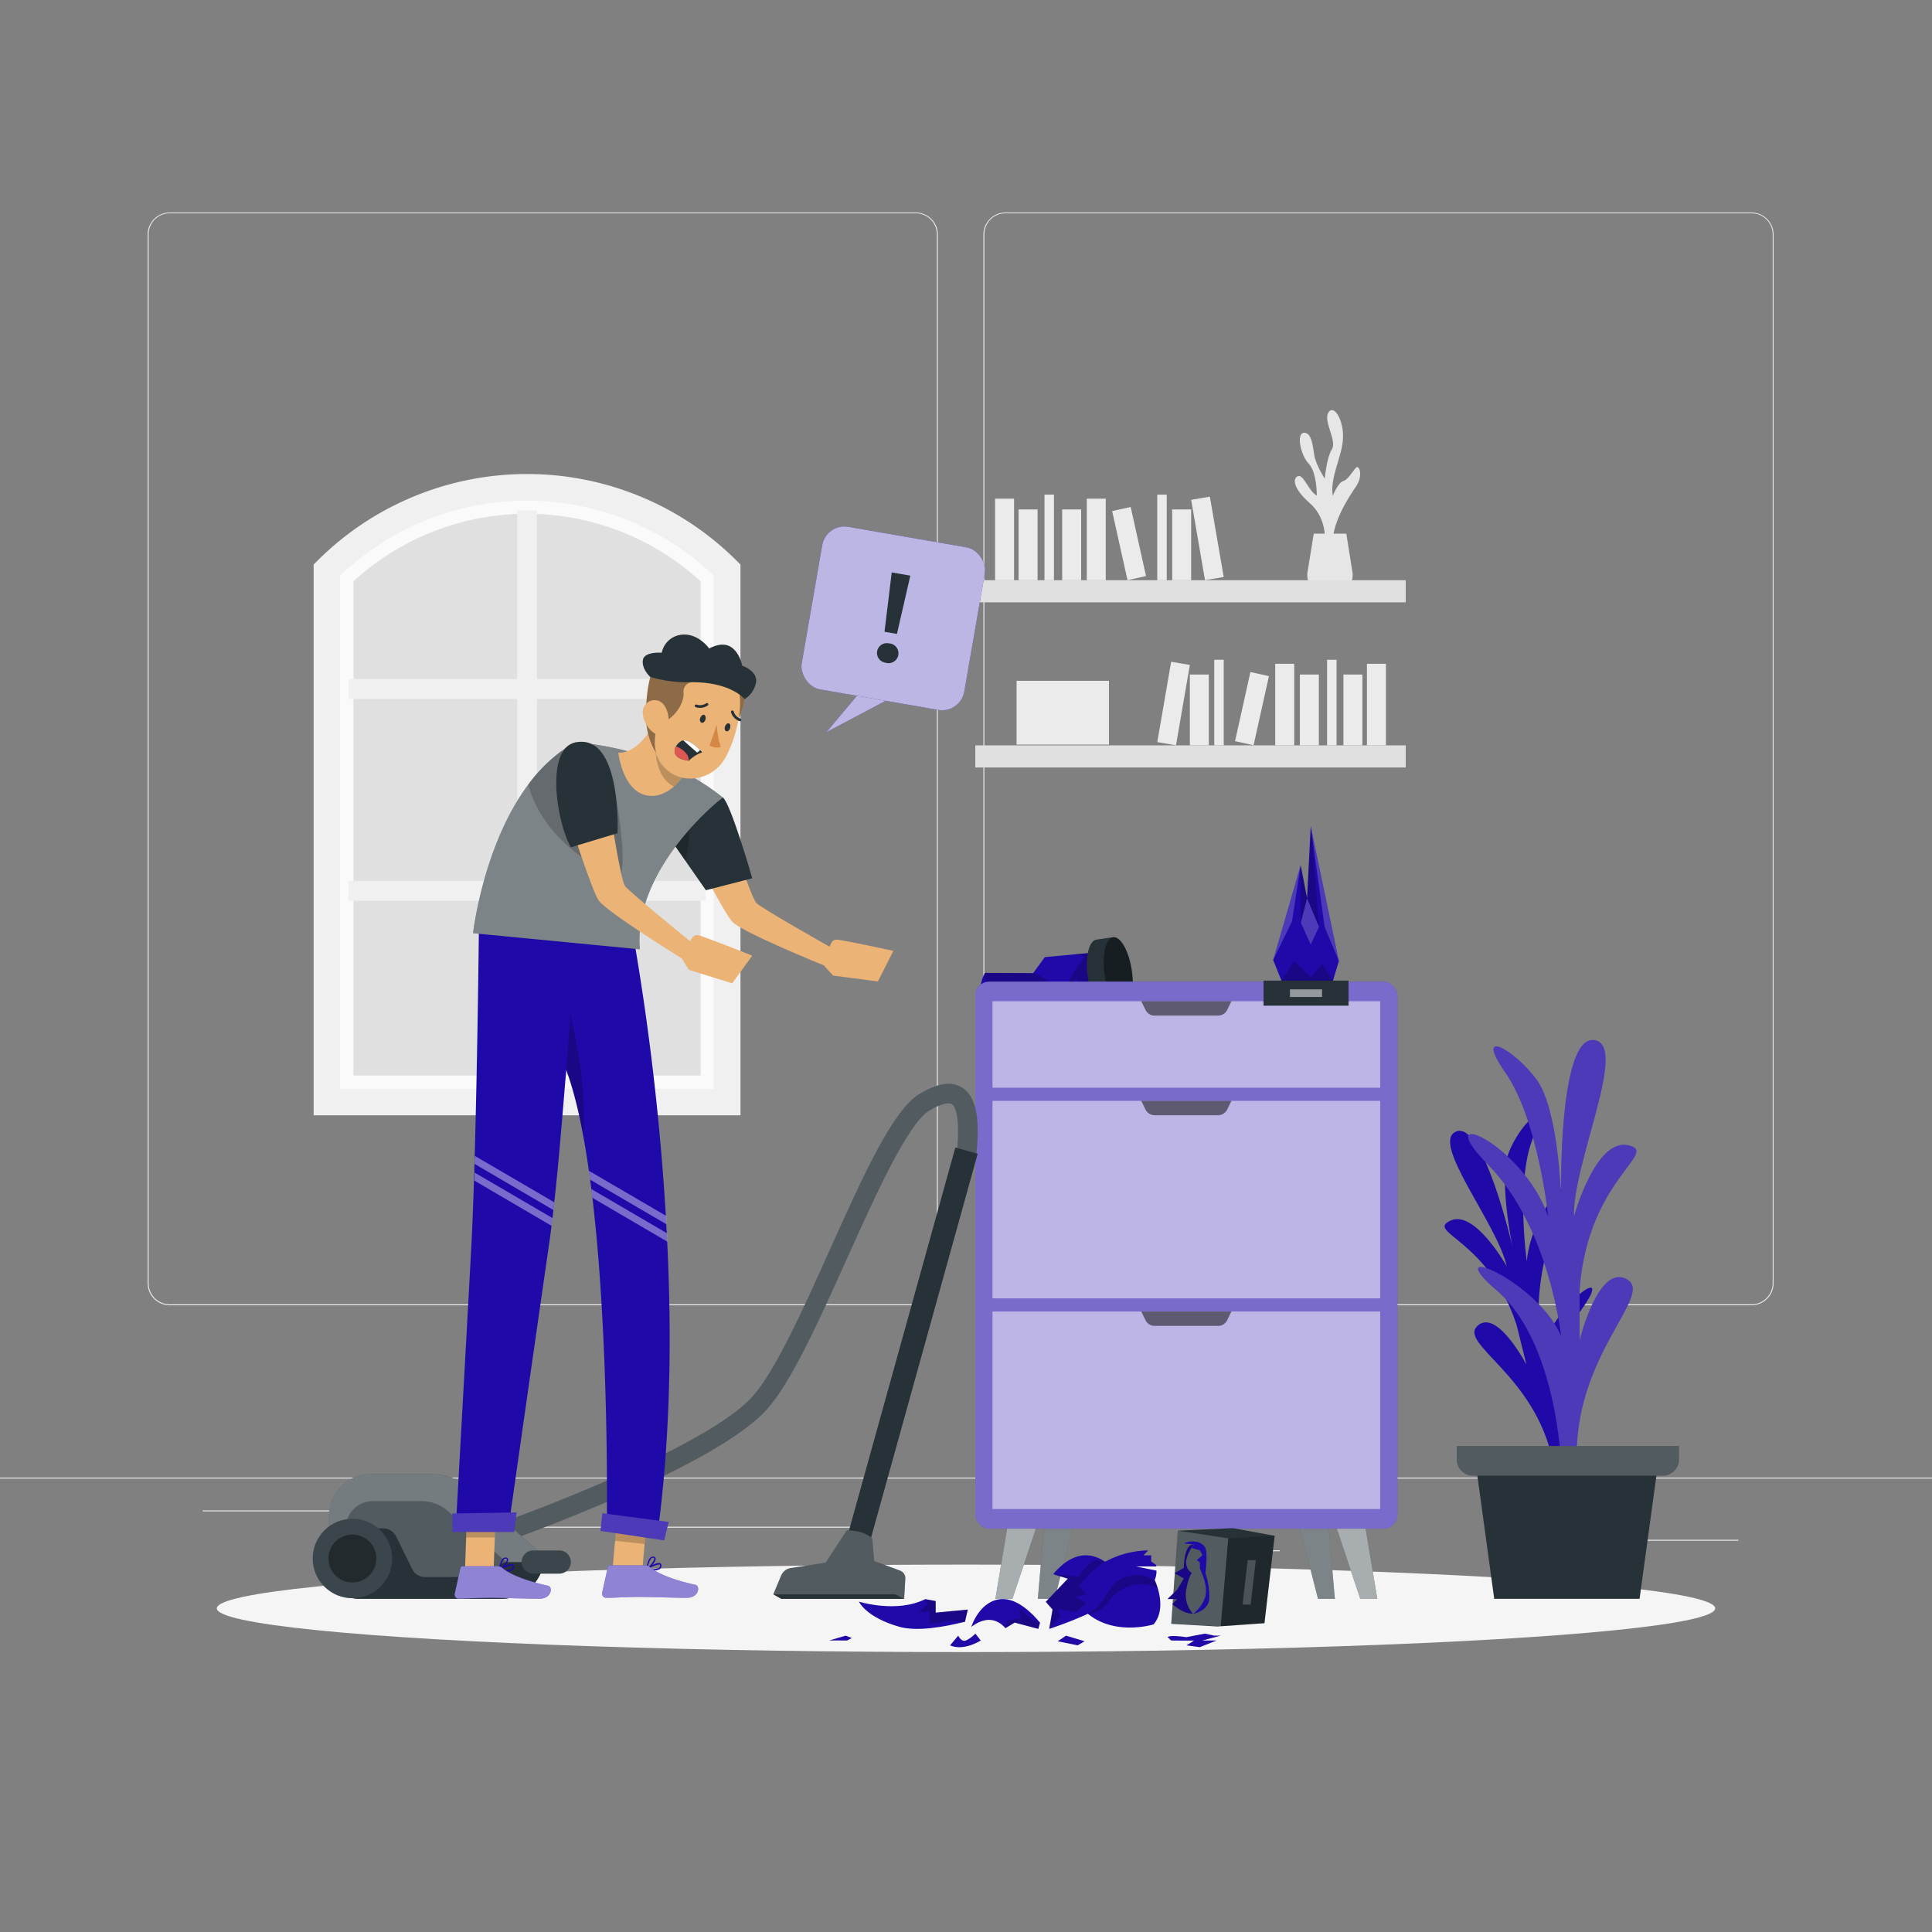 <svg xmlns="http://www.w3.org/2000/svg" viewBox="0 0 500 500"><rect x="0" y="0" width="500" height="500" fill="#808080" stroke="none"/><g id="freepik--background-complete--inject-91"><rect y="382.4" width="500" height="0.25" style="fill:#ebebeb"></rect><rect x="416.78" y="398.49" width="33.12" height="0.25" style="fill:#ebebeb"></rect><rect x="322.53" y="401.21" width="8.69" height="0.25" style="fill:#ebebeb"></rect><rect x="396.59" y="389.21" width="19.19" height="0.25" style="fill:#ebebeb"></rect><rect x="52.46" y="390.89" width="43.19" height="0.25" style="fill:#ebebeb"></rect><rect x="104.56" y="390.89" width="6.33" height="0.25" style="fill:#ebebeb"></rect><rect x="131.47" y="395.11" width="93.68" height="0.25" style="fill:#ebebeb"></rect><path d="M237,337.8H43.91a5.71,5.71,0,0,1-5.7-5.71V60.66A5.71,5.71,0,0,1,43.91,55H237a5.71,5.71,0,0,1,5.71,5.71V332.09A5.71,5.71,0,0,1,237,337.8ZM43.91,55.2a5.46,5.46,0,0,0-5.45,5.46V332.09a5.46,5.46,0,0,0,5.45,5.46H237a5.47,5.47,0,0,0,5.46-5.46V60.66A5.47,5.47,0,0,0,237,55.2Z" style="fill:#ebebeb"></path><path d="M453.31,337.8H260.21a5.72,5.72,0,0,1-5.71-5.71V60.66A5.72,5.72,0,0,1,260.21,55h193.1A5.71,5.71,0,0,1,459,60.66V332.09A5.71,5.71,0,0,1,453.31,337.8ZM260.21,55.2a5.47,5.47,0,0,0-5.46,5.46V332.09a5.47,5.47,0,0,0,5.46,5.46h193.1a5.47,5.47,0,0,0,5.46-5.46V60.66a5.47,5.47,0,0,0-5.46-5.46Z" style="fill:#ebebeb"></path><polygon points="84.6 147.5 121.39 126.09 149.74 126.09 187.15 146.49 187.15 285.21 84.6 285.21 84.6 147.5" style="fill:#e0e0e0"></polygon><path d="M188.2,285.21H84.6V147.5l1.06-1a72.87,72.87,0,0,1,50.74-20.4h0a72.94,72.94,0,0,1,50.75,20.39l1,1Zm-96.73-6.88h89.86V150.45a66.48,66.48,0,0,0-89.86,0Z" style="fill:#fafafa"></path><polygon points="133.82 279.16 138.98 279.16 138.98 233.12 182.63 233.12 182.63 227.97 138.98 227.97 138.98 180.88 182.63 180.88 182.63 175.73 138.98 175.73 138.98 132.08 133.82 132.08 133.82 175.73 90.17 175.73 90.17 180.88 133.82 180.88 133.82 227.97 90.17 227.97 90.17 233.12 133.82 233.12 133.82 279.16" style="fill:#f0f0f0"></polygon><path d="M191.64,288.64H81.17V146.1l1-1a76.78,76.78,0,0,1,108.46,0l1,1ZM88,281.77h96.72V149A69.89,69.89,0,0,0,88,149Z" style="fill:#f0f0f0"></path><path d="M342.84,141.1s1-6.6-3.81-10.83-4.39-6.75-3-7.07,2.64,3.9,4.76,5.06c0,0,.06-6-2.09-8.25s-3.27-7.94-1.23-8,2.26,3.4,2.68,5.88,2.7,6,2.7,6,.45-5.39,1.84-7.62-2.32-7.29-.89-9.52,4,2,3.76,6.77-3.39,9.84-2.65,14.81c0,0,1.4-3.49,2.66-3.8s2.52-2.63,3.37-3.49,1.9,2.11,0,4.86-6.77,10.11-6,16Z" style="fill:#e6e6e6"></path><path d="M340,138.1,338.39,148a5,5,0,0,0,5,5.82H345a5,5,0,0,0,5-5.82l-1.57-9.89Z" style="fill:#e6e6e6"></path><rect x="252.4" y="150.16" width="111.4" height="5.72" style="fill:#e0e0e0"></rect><rect x="257.53" y="129.06" width="4.91" height="21.1" style="fill:#ebebeb"></rect><rect x="281.26" y="129.06" width="4.91" height="21.1" style="fill:#ebebeb"></rect><rect x="310.03" y="128.8" width="4.91" height="21.1" transform="translate(-19.13 55.1) rotate(-9.78)" style="fill:#ebebeb"></rect><rect x="263.61" y="131.84" width="4.91" height="18.32" style="fill:#ebebeb"></rect><rect x="274.89" y="131.84" width="4.91" height="18.32" style="fill:#ebebeb"></rect><rect x="303.36" y="131.84" width="4.91" height="18.32" style="fill:#ebebeb"></rect><rect x="289.75" y="131.53" width="4.91" height="18.32" transform="translate(-23.56 66.73) rotate(-12.53)" style="fill:#ebebeb"></rect><rect x="270.31" y="128.01" width="2.45" height="22.15" style="fill:#ebebeb"></rect><rect x="299.5" y="128.01" width="2.45" height="22.15" style="fill:#ebebeb"></rect><rect x="252.4" y="192.89" width="111.4" height="5.72" transform="translate(616.2 391.51) rotate(180)" style="fill:#e0e0e0"></rect><rect x="353.77" y="171.79" width="4.91" height="21.1" transform="translate(712.44 364.68) rotate(180)" style="fill:#ebebeb"></rect><rect x="330.04" y="171.79" width="4.91" height="21.1" transform="translate(664.98 364.68) rotate(180)" style="fill:#ebebeb"></rect><rect x="301.27" y="171.53" width="4.91" height="21.1" transform="translate(572.1 413.1) rotate(-170.22)" style="fill:#ebebeb"></rect><rect x="347.69" y="174.57" width="4.91" height="18.32" transform="translate(700.28 367.46) rotate(180)" style="fill:#ebebeb"></rect><rect x="336.4" y="174.57" width="4.91" height="18.32" transform="translate(677.72 367.46) rotate(180)" style="fill:#ebebeb"></rect><rect x="307.93" y="174.57" width="4.91" height="18.32" transform="translate(620.77 367.46) rotate(180)" style="fill:#ebebeb"></rect><rect x="321.54" y="174.26" width="4.91" height="18.32" transform="translate(600.5 432.74) rotate(-167.47)" style="fill:#ebebeb"></rect><rect x="343.44" y="170.74" width="2.45" height="22.15" transform="translate(689.34 363.64) rotate(180)" style="fill:#ebebeb"></rect><rect x="314.25" y="170.74" width="2.45" height="22.15" transform="translate(630.95 363.64) rotate(180)" style="fill:#ebebeb"></rect><rect x="263.09" y="176.19" width="23.91" height="16.51" transform="translate(550.09 368.89) rotate(180)" style="fill:#ebebeb"></rect></g><g id="freepik--Shadow--inject-91"><ellipse id="freepik--path--inject-91" cx="250" cy="416.24" rx="193.89" ry="11.32" style="fill:#f5f5f5"></ellipse></g><g id="freepik--Plant--inject-91"><polygon points="424.32 413.77 386.7 413.77 381.7 377.19 429.32 377.19 424.32 413.77" style="fill:#263238"></polygon><path d="M405,377.25s-5.27-24.89,4.32-38.37-8.67-.15-10.77,12.46c0,0-3.14-22.56,6.16-38.43s-8.1-2.84-9.58,13.51c0,0-2.85-20.12,1.42-31.44s-3.16-4-6,3.06.89,24.65.89,24.65S384,290.22,376.94,292.8s10.56,23.86,13,34.92c0,0-8.32-14.89-14.64-11.79s9.78,4.64,17.16,26.85l2.59,10.41s-7.67-14.7-12.68-10.06,14.86,12.64,19.47,34.91Z" style="fill:#1F09A8"></path><path d="M404,378.68S402.9,347.3,387.39,334s10.34-2.77,16.61,11.72c0,0-2.95-28-18.82-44.21s8.86-5.81,15.5,13.34c0,0-2.58-25-11.07-37.23s2.58-5.78,8.12,1.86S404,309.29,404,309.29s-.73-41.11,8.49-40.12-5.53,31.72-5.16,45.7c0,0,5.53-20.32,14-18.49S411,304.86,408.8,333.65v13.24S413.6,327,421,331.06s-14,19.57-12.92,47.62Z" style="fill:#1F09A8"></path><path d="M404,378.68S402.9,347.3,387.39,334s10.34-2.77,16.61,11.72c0,0-2.95-28-18.82-44.21s8.86-5.81,15.5,13.34c0,0-2.58-25-11.07-37.23s2.58-5.78,8.12,1.86S404,309.29,404,309.29s-.73-41.11,8.49-40.12-5.53,31.72-5.16,45.7c0,0,5.53-20.32,14-18.49S411,304.86,408.8,333.65v13.24S413.6,327,421,331.06s-14,19.57-12.92,47.62Z" style="fill:#fff;opacity:0.2;isolation:isolate"></path><path d="M377,374.22v3.48a4.22,4.22,0,0,0,4.21,4.21h49.1a4.22,4.22,0,0,0,4.21-4.21v-3.48Z" style="fill:#263238"></path><path d="M377,374.22v3.48a4.22,4.22,0,0,0,4.21,4.21h49.1a4.22,4.22,0,0,0,4.21-4.21v-3.48Z" style="fill:#fff;opacity:0.2;isolation:isolate"></path></g><g id="freepik--Furniture--inject-91"><path d="M253.84,256.92v0h0a8.48,8.48,0,0,1,1.06-5.13l12.49.05,3-4.14,12.73-1.18.87,6v.06l.88,6.06-12.55,2.45L268.28,258l-12,3.57a8.44,8.44,0,0,1-2.47-4.62h0Z" style="fill:#1F09A8"></path><path d="M254.89,251.76c-.12,1.68.4,3.36,2.38,3.63a30.84,30.84,0,0,0,6.05-.32l.16,1.09s-5.68,1-6.43,1.57-.74,3.84-.74,3.84l12-3.57s3.34-2.46,3.18-3.59-4.08-2.6-4.08-2.6Z" style="opacity:0.2;isolation:isolate"></path><path d="M278.24,246.94l2.52.63s-4.85,6.31-6.18,11.16a51.47,51.47,0,0,1,3.85-5.36l3,4.37-2,2,5.45-1.06-1.76-12.17Z" style="opacity:0.2;isolation:isolate"></path><path d="M283.72,243.18l4.35-.63c1.94-.28,4.12,3.63,4.85,8.73s-.24,9.47-2.19,9.75l-4.34.63c-1.95.28-4.12-3.63-4.86-8.73S281.78,243.46,283.72,243.18Z" style="fill:#263238"></path><path d="M285.88,252.3c.73,5.1,2.9,9,4.85,8.73s2.93-4.64,2.19-9.75-2.91-9-4.85-8.73S285.14,247.2,285.88,252.3Z" style="opacity:0.4;isolation:isolate"></path><polygon points="268.56 413.77 268.63 413.34 270.59 390.54 278.89 390.54 272.95 413.77 268.56 413.77" style="fill:#263238"></polygon><polygon points="345.49 413.77 345.42 413.34 343.46 390.54 335.16 390.54 341.1 413.77 345.49 413.77" style="fill:#263238"></polygon><g style="opacity:0.4"><polygon points="268.56 413.77 268.63 413.34 270.59 390.54 278.89 390.54 272.95 413.77 268.56 413.77" style="fill:#fff"></polygon><polygon points="345.49 413.77 345.42 413.34 343.46 390.54 335.16 390.54 341.1 413.77 345.49 413.77" style="fill:#fff"></polygon></g><polygon points="257.62 413.77 257.69 413.34 261.47 390.54 269.77 390.54 262.01 413.77 257.62 413.77" style="fill:#263238"></polygon><polygon points="356.43 413.77 356.36 413.34 352.58 390.54 344.28 390.54 352.04 413.77 356.43 413.77" style="fill:#263238"></polygon><g style="opacity:0.6;isolation:isolate"><polygon points="257.62 413.77 257.69 413.34 261.47 390.54 269.77 390.54 262.01 413.77 257.62 413.77" style="fill:#fff"></polygon><polygon points="356.43 413.77 356.36 413.34 352.58 390.54 344.28 390.54 352.04 413.77 356.43 413.77" style="fill:#fff"></polygon></g><rect x="252.41" y="254.04" width="109.23" height="141.59" rx="3.63" style="fill:#1F09A8"></rect><rect x="252.41" y="254.04" width="109.23" height="141.59" rx="3.63" style="fill:#fff;opacity:0.4;isolation:isolate"></rect><rect x="256.86" y="284.9" width="100.33" height="51.11" style="fill:#fff;opacity:0.5;isolation:isolate"></rect><rect x="256.86" y="339.42" width="100.33" height="51.11" style="fill:#fff;opacity:0.5;isolation:isolate"></rect><rect x="256.86" y="259.12" width="100.33" height="22.38" style="fill:#fff;opacity:0.5;isolation:isolate"></rect><path d="M315.23,262.84H298.82a2.62,2.62,0,0,1-2.36-1.48l-1.1-2.24h23.33l-1.1,2.24A2.62,2.62,0,0,1,315.23,262.84Z" style="opacity:0.5;isolation:isolate"></path><path d="M315.23,288.62H298.82a2.63,2.63,0,0,1-2.36-1.47l-1.1-2.25h23.33l-1.1,2.25A2.63,2.63,0,0,1,315.23,288.62Z" style="opacity:0.5;isolation:isolate"></path><path d="M315.23,343.14H298.82a2.63,2.63,0,0,1-2.36-1.47l-1.1-2.25h23.33l-1.1,2.25A2.63,2.63,0,0,1,315.23,343.14Z" style="opacity:0.5;isolation:isolate"></path><polygon points="332.26 255.31 329.49 248.45 336.61 223.92 338.27 232.5 339.21 213.77 346.5 248.71 344.52 255.31 332.26 255.31" style="fill:#1F09A8"></polygon><polygon points="336.61 223.92 336.61 238.69 338.27 232.5 341.36 239.88 339.35 214.44 338.27 232.5 336.61 223.92" style="opacity:0.2;isolation:isolate"></polygon><polyline points="336.61 238.69 339.21 244.43 341.36 239.88 338.27 232.5 336.61 239.02" style="fill:#fff;opacity:0.2;isolation:isolate"></polyline><polygon points="336.61 223.92 334.37 238.46 329.49 248.45 336.61 223.92" style="fill:#fff;opacity:0.2;isolation:isolate"></polygon><polygon points="339.21 213.77 342.81 239.88 346.5 248.71 339.21 213.77" style="fill:#fff;opacity:0.2;isolation:isolate"></polygon><polygon points="331.64 253.78 334.9 248.71 339.21 252.93 342.15 249.5 344.98 253.78 344.52 255.31 332.26 255.31 331.64 253.78" style="opacity:0.2;isolation:isolate"></polygon><rect x="327" y="253.78" width="22" height="6.49" style="fill:#263238"></rect><rect x="333.84" y="256.04" width="8.31" height="1.98" style="fill:#fff;opacity:0.5;isolation:isolate"></rect></g><g id="freepik--vacuum-cleaner--inject-91"><path d="M131.2,398.88l-1.67-4.72c.53-.18,52.79-18.8,65.27-32.79,5.84-6.54,13-22.36,19.85-37.67,8.78-19.5,16.36-36.34,23.25-40.54,4.73-2.88,8.37-3.43,11.15-1.65,4.62,3,4.33,11.23,3.43,18.93l-5-.57c1.31-11.26-.38-13.65-1.17-14.15s-3.12,0-5.85,1.71c-5.57,3.4-13.92,21.95-21.29,38.32s-14.33,31.83-20.67,38.95C185.21,379.64,133.4,398.1,131.2,398.88Z" style="fill:#263238"></path><g style="opacity:0.2"><path d="M131.2,398.88l-1.67-4.72c.53-.18,52.79-18.8,65.27-32.79,5.84-6.54,13-22.36,19.85-37.67,8.78-19.5,16.36-36.34,23.25-40.54,4.73-2.88,8.37-3.43,11.15-1.65,4.62,3,4.33,11.23,3.43,18.93l-5-.57c1.31-11.26-.38-13.65-1.17-14.15s-3.12,0-5.85,1.71c-5.57,3.4-13.92,21.95-21.29,38.32s-14.33,31.83-20.67,38.95C185.21,379.64,133.4,398.1,131.2,398.88Z" style="fill:#fff"></path></g><path d="M129.83,413.76h-37A7.72,7.72,0,0,1,85.14,406V392.26A10.81,10.81,0,0,1,96,381.45h15.69a14.1,14.1,0,0,1,9.42,3.61l19.72,17.74h0A11,11,0,0,1,129.83,413.76Z" style="fill:#263238"></path><path d="M85.14,392.26V406a7.73,7.73,0,0,0,6.07,7.54,7.45,7.45,0,0,0,1.65.18h37a10.94,10.94,0,0,0,10.85-9.47,9.26,9.26,0,0,0,.11-1.49l-.81-.73-18.91-17a14.12,14.12,0,0,0-9.42-3.61H96A10.81,10.81,0,0,0,85.14,392.26Z" style="fill:#fff;opacity:0.2"></path><path d="M85.14,392.26v11.23c2.36,0,4.35,0,4.35,0v-7.95a7,7,0,0,1,7.05-7.05h12.53a10.39,10.39,0,0,1,6.84,2.57l15.2,13.26h6.38l2.49-2.22-18.91-17a14.12,14.12,0,0,0-9.42-3.61H96A10.81,10.81,0,0,0,85.14,392.26Z" style="fill:#fff;opacity:0.2"></path><path d="M91.21,395.52v18.06a7.45,7.45,0,0,0,1.65.18h37a10.94,10.94,0,0,0,10.85-9.47H131.4a3.14,3.14,0,0,0-2.89,1.92,3.14,3.14,0,0,1-2.89,1.92H109.94a3.62,3.62,0,0,1-3.24-2l-4.16-8.45a3.82,3.82,0,0,0-3.43-2.14Z" style="fill:#263238"></path><path d="M138,407.26h6.73a3,3,0,0,0,3-3h0a3,3,0,0,0-3-3H138a3,3,0,0,0-3,3h0A3,3,0,0,0,138,407.26Z" style="fill:#263238"></path><circle cx="91.21" cy="403.34" r="10.28" transform="translate(-258.49 182.63) rotate(-45)" style="fill:#263238"></circle><circle cx="91.21" cy="403.34" r="10.28" transform="translate(-258.49 182.63) rotate(-45)" style="fill:#fff;opacity:0.1"></circle><path d="M85,403.34a6.2,6.2,0,1,0,6.2-6.2A6.2,6.2,0,0,0,85,403.34Z" style="opacity:0.4;isolation:isolate"></path><path d="M138,407.26h6.73a3,3,0,0,0,3-3h0a3,3,0,0,0-3-3H138a3,3,0,0,0-3,3h0A3,3,0,0,0,138,407.26Z" style="fill:#fff;opacity:0.1"></path><rect x="182.34" y="346.31" width="106.96" height="6" transform="translate(-163.85 483.07) rotate(-74.48)" style="fill:#263238"></rect><path d="M232.9,406.46,226.24,404l-.49-5.79s-1.78-2.21-6.61-2.13l-5.46,8.34-9,1.38a3.29,3.29,0,0,0-2.54,2l-2,4.78,2.08,1.15H234l.3-5.24A2.08,2.08,0,0,0,232.9,406.46Z" style="fill:#263238"></path><path d="M232.9,406.46,226.24,404l-.49-5.79s-1.78-2.21-6.61-2.13l-5.46,8.34-9,1.38a3.29,3.29,0,0,0-2.54,2l-2,4.78,2.08,1.15H234l.3-5.24A2.08,2.08,0,0,0,232.9,406.46Z" style="fill:#fff;opacity:0.2"></path><polygon points="200.13 412.62 231.68 412.62 233.96 413.77 202.21 413.77 200.13 412.62" style="fill:#263238"></polygon></g><g id="freepik--Sculpture--inject-91"><path d="M250.46,416.56l-.72,3.14c-5.6,1.41-12.5,2.58-17,1.31-8.68-2.46-10.44-6.51-10.44-6.51s9.74,3.07,17.16-.65l2.69.5v3Z" style="fill:#1F09A8"></path><polygon points="250.46 416.56 249.74 419.7 245.42 419.46 240.57 420.25 240.57 417.09 237.9 417.09 239.88 415.21 239.47 413.85 242.16 414.35 242.16 417.35 250.46 416.56" style="opacity:0.2;isolation:isolate"></polygon><path d="M269.15,419.94l-.43,1.61-6.12-1.62-2.4,1.44c-1.6-1.84-4.49-3.57-8.82-.35,0,0,2.13-6.91,7.89-7.18C263.35,413.65,267.23,417.61,269.15,419.94Z" style="fill:#1F09A8"></path><polygon points="260.2 421.37 260.75 419.34 264.21 418.85 263.82 416.19 267.28 419.34 269.15 419.94 268.72 421.55 262.6 419.93 260.2 421.37" style="opacity:0.2;isolation:isolate"></polygon><path d="M298.55,420.39s-9.91,3.09-17-2.74a98.3,98.3,0,0,1-10,3.9l.86-5-1.75-2,5.7-6-3.78-1.16c2.59-3.15,7.46-7.21,13.43-3.21a24.12,24.12,0,0,1,11.13-2.94l-1.21,1.28h2v1.58l1.29.94c0,.12,0,.23.05.35H294l5.29,1.08a5.34,5.34,0,0,1-.46,2.42l0,0a16,16,0,0,1,.78,2.09C300.37,413.48,301,417.49,298.55,420.39Z" style="fill:#1F09A8"></path><polygon points="272.51 407.44 279.24 408.01 279.24 410.56 281.2 412.56 278.26 413.28 281.2 414.83 278.55 417.14 273.81 416.49 274.4 418.31 271.48 421.55 272.34 416.55 270.59 414.57 276.29 408.6 272.51 407.44" style="opacity:0.2;isolation:isolate"></polygon><path d="M285.94,404.23c-3.43,1.8-6.7,6.33-6.7,6.33V408a14.92,14.92,0,0,1,3.17-3.78C284,403.17,285.94,404.23,285.94,404.23Z" style="opacity:0.2;isolation:isolate"></path><path d="M299.63,411.06c-5.71-2.91-11.07.69-12.77,3.44a7.07,7.07,0,0,1-5.35,3.15c5-2.65,4.69-7.1,9-9.18a9,9,0,0,1,8.28.47l0,0A16,16,0,0,1,299.63,411.06Z" style="opacity:0.2;isolation:isolate"></path><polygon points="303.11 420.25 304.82 396.14 319.07 395.48 329.88 397.46 327.24 420.08 315.11 420.93 303.11 420.25" style="fill:#263238"></polygon><polygon points="304.82 396.14 317.88 398.12 315.92 420.88 303.11 420.25 304.82 396.14" style="fill:#fff;opacity:0.2;isolation:isolate"></polygon><polygon points="317.88 398.12 329.88 397.46 327.24 420.08 315.92 420.88 317.88 398.12" style="opacity:0.2;isolation:isolate"></polygon><path d="M309,399.7c-2.63-.26-2.63,6.07-2.63,6.07L304,407.16l2.37,1.35-1.72,2.91-2.5,2.41,2.5,0-1.22,1.29s2.54,2.52,5.31,2.51a7.28,7.28,0,0,1-1.75-6.23c.7-3.8,1.49-4.26,1.49-4.26a3.39,3.39,0,0,1-1.49-3.4A10.15,10.15,0,0,1,309,399.7Z" style="fill:#1F09A8"></path><path d="M309,399.7c-2.63-.26-2.63,6.07-2.63,6.07L304,407.16l2.37,1.35-1.72,2.91-2.5,2.41,2.5,0-1.22,1.29s2.54,2.52,5.31,2.51a7.28,7.28,0,0,1-1.75-6.23c.7-3.8,1.49-4.26,1.49-4.26a3.39,3.39,0,0,1-1.49-3.4A10.15,10.15,0,0,1,309,399.7Z" style="opacity:0.2;isolation:isolate"></path><path d="M306.41,399.44c2.11-1.06,4.88-.4,5.54,1.19s0,6.53,0,6.53a18,18,0,0,1,1,6.69c-.31,3.13-4.14,3.8-4.14,3.8a9.42,9.42,0,0,0,2.9-3.8c1.19-2.65-.66-6.69-.66-6.69l-.52-1.26v-1.58l-.81-.56,1.46-1.29-.65-1.26-2.11-.58.65-.93Z" style="fill:#1F09A8"></path><polygon points="322.9 403.76 321.57 415.26 323.68 415.26 325 403.76 322.9 403.76" style="fill:#fff;opacity:0.2;isolation:isolate"></polygon><polygon points="273.73 424.76 275.89 423.31 280.69 424.76 278.89 425.81 273.73 424.76" style="fill:#1F09A8"></polygon><path d="M245.88,425.81l2.11-2.5s.79,1.71,2,1.25a8.6,8.6,0,0,0,2.44-1.78l1.38,1.78S249.44,427.4,245.88,425.81Z" style="fill:#1F09A8"></path><path d="M302.19,423.7c.53-.66,4.84,0,4.84,0l4.78-.92,2.51.53h1.6l-4.77,1.25h3.7l-4.35,1.73-3.47-.48a22.64,22.64,0,0,0,2-1.25c-.27.07-5.94,0-5.94,0Z" style="fill:#1F09A8"></path><polygon points="214.63 424.54 218.85 423.31 220.43 423.92 219.24 424.56 214.63 424.54" style="fill:#1F09A8"></polygon></g><g id="freepik--speech-bubble--inject-91"><polygon points="223.97 177.45 213.88 189.49 231.15 180.33 223.97 177.45" style="fill:#1F09A8"></polygon><polygon points="223.97 177.45 213.88 189.49 231.15 180.33 223.97 177.45" style="fill:#fff;opacity:0.7;isolation:isolate"></polygon><rect x="209.81" y="138.7" width="42.7" height="42.7" rx="5.82" transform="translate(30.8 -37.2) rotate(9.85)" style="fill:#1F09A8"></rect><rect x="209.81" y="138.7" width="42.7" height="42.7" rx="5.82" transform="translate(30.8 -37.2) rotate(9.85)" style="fill:#fff;opacity:0.7;isolation:isolate"></rect><path d="M227,168.56a2.55,2.55,0,0,1,3.06-2.05,2.56,2.56,0,1,1-.87,5A2.56,2.56,0,0,1,227,168.56Zm3.78-20.42,4.81.84-3.46,15.08-3.22-.56Z" style="fill:#263238"></path></g><g id="freepik--Character--inject-91"><g id="freepik--group--inject-91"><path d="M178.27,218.55s8.9,17.37,11.24,20,23.71,11.3,23.71,11.3l2.37,2.63L227.2,254l4-7.92s-13.45-2.93-14.77-2.91-1.69,1.86-1.69,1.86-17.74-10-19-11.34-6.52-17-6.52-17Z" style="fill:#ebb376"></path><path d="M194.69,227.3l-12,3.09-5.4-7.74-4.16-6,5.21-3.85,8.72-6.44C189.15,208,194.69,227.3,194.69,227.3Z" style="fill:#263238"></path><path d="M177.27,222.65l-4.16-6,5.21-3.85C178.42,214.79,178.49,219.54,177.27,222.65Z" style="opacity:0.2;isolation:isolate"></path><polygon points="120.35 406.19 127.76 406.19 128.37 389.04 120.95 389.04 120.35 406.19" style="fill:#ebb376"></polygon><path d="M128.78,405.34h-9a.63.63,0,0,0-.63.51l-1.46,6.59a1.09,1.09,0,0,0,.84,1.3l.24,0c2.91-.05,5-.23,8.68-.23,2.26,0,9,.24,12.16.24s3.51-3.07,2.24-3.36c-5.71-1.24-10-3-11.83-4.6A1.8,1.8,0,0,0,128.78,405.34Z" style="fill:#1F09A8"></path><path d="M129.29,406.36a.16.16,0,0,1-.13-.15.17.17,0,0,1,.08-.17c.27-.17,2.66-1.63,3.48-1.21a.52.52,0,0,1,.3.49,1,1,0,0,1-.37.94,2.21,2.21,0,0,1-1.42.38A8.57,8.57,0,0,1,129.29,406.36Zm.51-.24a3.65,3.65,0,0,0,2.64-.13.72.72,0,0,0,.23-.63c0-.14-.06-.21-.11-.21a.46.46,0,0,0-.23,0A7.25,7.25,0,0,0,129.8,406.12Z" style="fill:#1F09A8"></path><path d="M129.24,406.4a.18.18,0,0,1-.08-.16c0-.1.19-2.23,1.05-2.93a.9.9,0,0,1,.74-.22.57.57,0,0,1,.56.46c.16.78-1.32,2.41-2.09,2.82h-.08A.17.17,0,0,1,129.24,406.4Zm1.19-2.88a4.13,4.13,0,0,0-.87,2.32c.76-.58,1.7-1.81,1.61-2.29,0-.05,0-.18-.26-.18h-.08A.59.59,0,0,0,130.43,403.52Z" style="fill:#1F09A8"></path><polygon points="120.95 389.05 128.37 389.05 128.05 397.9 120.64 397.9 120.95 389.05" style="opacity:0.2;isolation:isolate"></polygon><polygon points="158.48 406.75 166.13 407.56 167.56 391.08 159.92 390.27 158.48 406.75" style="fill:#ebb376"></polygon><path d="M166.93,405.1h-9a.63.63,0,0,0-.63.51l-1.46,6.59a1.09,1.09,0,0,0,.84,1.3,1,1,0,0,0,.24,0c2.91,0,5-.22,8.69-.22,2.25,0,9,.23,12.15.23s3.51-3.07,2.24-3.35c-5.71-1.24-10-3-11.83-4.61A1.8,1.8,0,0,0,166.93,405.1Z" style="fill:#1F09A8"></path><path d="M167.44,406.13a.18.18,0,0,1-.13-.15.15.15,0,0,1,.09-.17c.26-.17,2.65-1.64,3.47-1.22a.52.52,0,0,1,.3.49,1.06,1.06,0,0,1-.36.95,2.25,2.25,0,0,1-1.43.37A9.16,9.16,0,0,1,167.44,406.13Zm.51-.25a3.55,3.55,0,0,0,2.64-.13.71.71,0,0,0,.23-.63c0-.14-.06-.21-.11-.21a.43.43,0,0,0-.22,0A7.2,7.2,0,0,0,168,405.88Z" style="fill:#1F09A8"></path><path d="M167.4,406.17a.19.19,0,0,1-.09-.16c0-.11.19-2.24,1.05-2.93a1,1,0,0,1,.74-.23.58.58,0,0,1,.57.46c.15.78-1.33,2.41-2.1,2.83h-.08A.16.16,0,0,1,167.4,406.17Zm1.18-2.89a4.19,4.19,0,0,0-.87,2.32c.76-.57,1.7-1.81,1.61-2.29,0,0,0-.18-.26-.18H169A.64.64,0,0,0,168.58,403.28Z" style="fill:#1F09A8"></path><polygon points="159.92 390.27 167.56 391.08 166.81 399.58 159.17 398.77 159.92 390.27" style="opacity:0.2;isolation:isolate"></polygon><path d="M170.36,395.54l-13.31-1.65s.67-46.77-3.73-83.88c-.09-.76-.18-1.52-.28-2.27s-.21-1.63-.31-2.44-.21-1.54-.33-2.3c-1.45-10.25-3.36-19.39-5.86-26.11-1,12-2,24.57-3.1,34.26-.07.68-.15,1.34-.22,2s-.16,1.43-.24,2.11-.16,1.33-.24,2c-.19,1.5-.37,2.88-.55,4.12-3.42,23.55-10.74,75-10.74,75H117.9s2.77-49.26,4-72.41c.29-5.13.54-11.5.76-18.44,0-.69,0-1.37.07-2.07s0-1.47.07-2.22,0-1.38.05-2.08c.73-26,1.07-56.78,1.11-60.57h39.31a652.87,652.87,0,0,1,9.05,76.1l.12,2.18c0,.77.09,1.55.13,2.33s.07,1.44.1,2.17h0C173.84,345,173.58,370.85,170.36,395.54Z" style="fill:#1F09A8"></path><polygon points="171.88 398.64 155.41 396.19 155.91 391.63 173.05 393.88 171.88 398.64" style="fill:#1F09A8"></polygon><polygon points="133.08 396.47 117.1 396.47 117.1 391.7 133.68 391.39 133.08 396.47" style="fill:#1F09A8"></polygon><g style="opacity:0.2"><polygon points="171.88 398.64 155.41 396.19 155.91 391.63 173.05 393.88 171.88 398.64" style="fill:#fff"></polygon></g><g style="opacity:0.2"><polygon points="133.08 396.47 117.1 396.47 117.1 391.7 133.68 391.39 133.08 396.47" style="fill:#fff"></polygon></g><path d="M128.78,405.34h-9a.63.63,0,0,0-.63.51l-1.46,6.59a1.09,1.09,0,0,0,.84,1.3l.24,0c2.91-.05,5-.23,8.68-.23,2.26,0,9,.24,12.16.24s3.51-3.07,2.24-3.36c-5.71-1.24-10-3-11.83-4.6A1.8,1.8,0,0,0,128.78,405.34Z" style="fill:#fff;opacity:0.5;isolation:isolate"></path><path d="M166.93,405.1h-9a.63.63,0,0,0-.63.51l-1.46,6.59a1.09,1.09,0,0,0,.84,1.3,1,1,0,0,0,.24,0c2.91,0,5-.22,8.69-.22,2.25,0,9,.23,12.15.23s3.51-3.07,2.24-3.35c-5.71-1.24-10-3-11.83-4.61A1.8,1.8,0,0,0,166.93,405.1Z" style="fill:#fff;opacity:0.5;isolation:isolate"></path><path d="M165.58,245.68l-43.15-4.17s2.58-22.72,14.28-38.45a40.28,40.28,0,0,1,8.64-8.7,30.43,30.43,0,0,1,3.47-2.21s21.61.79,38.22,14.24C187,206.39,163.8,224.34,165.58,245.68Z" style="fill:#263238"></path><path d="M165.58,245.68l-43.15-4.17s2.58-22.72,14.28-38.45a40.28,40.28,0,0,1,8.64-8.7,30.43,30.43,0,0,1,3.47-2.21s21.61.79,38.22,14.24C187,206.39,163.8,224.34,165.58,245.68Z" style="fill:#fff;opacity:0.4;isolation:isolate"></path><path d="M146.54,276.9a106,106,0,0,1,4.39,17c1.1-15-3.3-31-3.3-31Z" style="opacity:0.2;isolation:isolate"></path><path d="M178.68,193.92c-3.2,6.08-2,7.2-2,7.2a14.17,14.17,0,0,1-2.27,2.44c-1.82,1.55-4.59,3.11-7.76,2.11-5.63-1.78-6.63-10.88-6.63-10.88h.33c3.21,0,5.89-2.94,7.39-5a21.6,21.6,0,0,0,1.19-1.86l.09-.16.21.06L180.35,191C179.69,192.08,179.14,193.05,178.68,193.92Z" style="fill:#ebb376"></path><path d="M178.68,193.92c-3.2,6.08-2,7.2-2,7.2a14.17,14.17,0,0,1-2.27,2.44c-5.26-2.65-4.72-10.45-4.72-10.45s-2-3.23-2-3.32a21.6,21.6,0,0,0,1.19-1.86l.09-.16.21.06L180.35,191C179.69,192.08,179.14,193.05,178.68,193.92Z" style="opacity:0.2;isolation:isolate"></path><path d="M193.11,177.3S193,187.62,187,190.63s-2.94-15.74-2.94-15.74Z" style="fill:#ebb376"></path><path d="M193.11,177.3S193,187.62,187,190.63s-2.94-15.74-2.94-15.74Z" style="opacity:0.4;isolation:isolate"></path><path d="M170.23,196.13a9.25,9.25,0,0,0,9.92,5.24,10.28,10.28,0,0,0,6.58-3.79,9.57,9.57,0,0,0,.64-.89c3.63-5.73,7.06-20.76.34-21.45-5.5-.57-10.49-3.26-14.15.9a9.91,9.91,0,0,0-2.19,4.12C169.41,187.33,167.92,191.39,170.23,196.13Z" style="fill:#ebb376"></path><path d="M181.24,185.8a.93.93,0,0,0,.32,1.25c.38.13.83-.24,1-.8s0-1.12-.32-1.25S181.44,185.23,181.24,185.8Z" style="fill:#263238"></path><path d="M187.63,188c-.23.55,0,1.13.32,1.25s.83-.23,1-.79.05-1.13-.32-1.25S187.81,187.45,187.63,188Z" style="fill:#263238"></path><path d="M185.5,187.57a21.68,21.68,0,0,0,1.05,5.75,3.44,3.44,0,0,1-2.89-.42Z" style="fill:#d58745"></path><path d="M183.14,182a.36.36,0,0,0-.36,0,2.87,2.87,0,0,1-2.51.35.35.35,0,0,0-.28.64h0a3.5,3.5,0,0,0,3.17-.41.35.35,0,0,0,.11-.48h0A.49.49,0,0,0,183.14,182Z" style="fill:#263238"></path><path d="M189.62,183.89a.29.29,0,0,0-.2,0,.35.35,0,0,0-.23.43h0a3.49,3.49,0,0,0,2.21,2.32.35.35,0,0,0,.43-.24h0a.35.35,0,0,0-.24-.43h0a2.82,2.82,0,0,1-1.72-1.87A.35.35,0,0,0,189.62,183.89Z" style="fill:#263238"></path><path d="M179.42,173.34l-.52,3.22a2.41,2.41,0,0,0-2,2.58c.25,2.9-2.4,6.52-4.88,7.56,0,0,.27-1.15-.76-1.16s-2.48,6-1.43,9.31c0,0-2.86-3.86-2.67-10.5.19-6.15,1.07-9.9,2.46-12.59Z" style="fill:#ebb376"></path><path d="M179.42,173.34l-.52,3.22a2.41,2.41,0,0,0-2,2.58c.25,2.9-2.4,6.52-4.88,7.56,0,0,.27-1.15-.76-1.16s-2.48,6-1.43,9.31c0,0-2.86-3.86-2.67-10.5.19-6.15,1.07-9.9,2.46-12.59Z" style="opacity:0.4;isolation:isolate"></path><path d="M168.3,175.2a33.81,33.81,0,0,0,10.6,1.36c10.28-.09,13.79,4.36,13.79,4.36a6.37,6.37,0,0,0,3-4.48c.25-2.91-3.61-4.15-3.61-4.15s-.59-3.43-3-4.9-5.53.45-5.53.45-2.68-3.78-6.66-3.61a5.83,5.83,0,0,0-5.63,4.7s-4.55-.4-4.89,1.92S168.3,175.2,168.3,175.2Z" style="fill:#263238"></path><path d="M166.39,184.91a7,7,0,0,0,2.65,4.64c1.94,1.48,3.82,0,4-2.35.18-2-.58-5.36-2.91-5.92A3.11,3.11,0,0,0,166.39,184.91Z" style="fill:#ebb376"></path><path d="M178.26,196.88h0a9.62,9.62,0,0,1,3.46-2.18s-.19-.22-.52-.56c-.95-.95-2.95-2.77-4.37-2.53a1.21,1.21,0,0,0-.36.1,3.49,3.49,0,0,0-1.5,1.41C174.14,194.5,174.4,196.38,178.26,196.88Z" style="fill:#263238"></path><path d="M176.83,191.6l3.6,3.18.77-.65C180.25,193.18,178.25,191.36,176.83,191.6Z" style="fill:#fff"></path><path d="M178.26,196.88h0c.07-2-2.11-3.23-3.29-3.76C174.14,194.5,174.4,196.38,178.26,196.88Z" style="fill:#de5753"></path><path d="M160.4,227.3s-19-7-23.69-24.24a40.28,40.28,0,0,1,8.64-8.7c6.54,4,14,11.63,14,11.63S162.5,222.63,160.4,227.3Z" style="opacity:0.2;isolation:isolate"></path><path d="M147.07,211.4s5.92,18.6,7.8,21.54S176.39,248,176.39,248l1.91,3,11.18,3.48,5.21-7.16s-12.78-5.1-14.09-5.31-2,1.56-2,1.56-15.85-12.81-16.88-14.31-3.62-17.89-3.62-17.89Z" style="fill:#ebb376"></path><path d="M148.82,192.16c-7.75,1.68-4.77,20.76-1.07,27.12l12.07-3.65S161,189.52,148.82,192.16Z" style="fill:#263238"></path><path d="M143.44,311.15c-.07.68-.15,1.34-.22,2l-20.37-11.92c0-.69,0-1.38.05-2.08Z" style="fill:#fff;opacity:0.4;isolation:isolate"></path><path d="M143,315.25c-.08.68-.16,1.33-.24,2l-20-11.71c0-.69,0-1.37.07-2.07Z" style="fill:#fff;opacity:0.4;isolation:isolate"></path><path d="M172.49,316.85,152.73,305.3c-.11-.77-.21-1.54-.33-2.3l20,11.67Z" style="fill:#fff;opacity:0.4;isolation:isolate"></path><path d="M172.72,321.35,153.32,310c-.09-.76-.18-1.52-.28-2.27l19.58,11.44C172.65,319.9,172.69,320.62,172.72,321.35Z" style="fill:#fff;opacity:0.4;isolation:isolate"></path></g></g></svg>